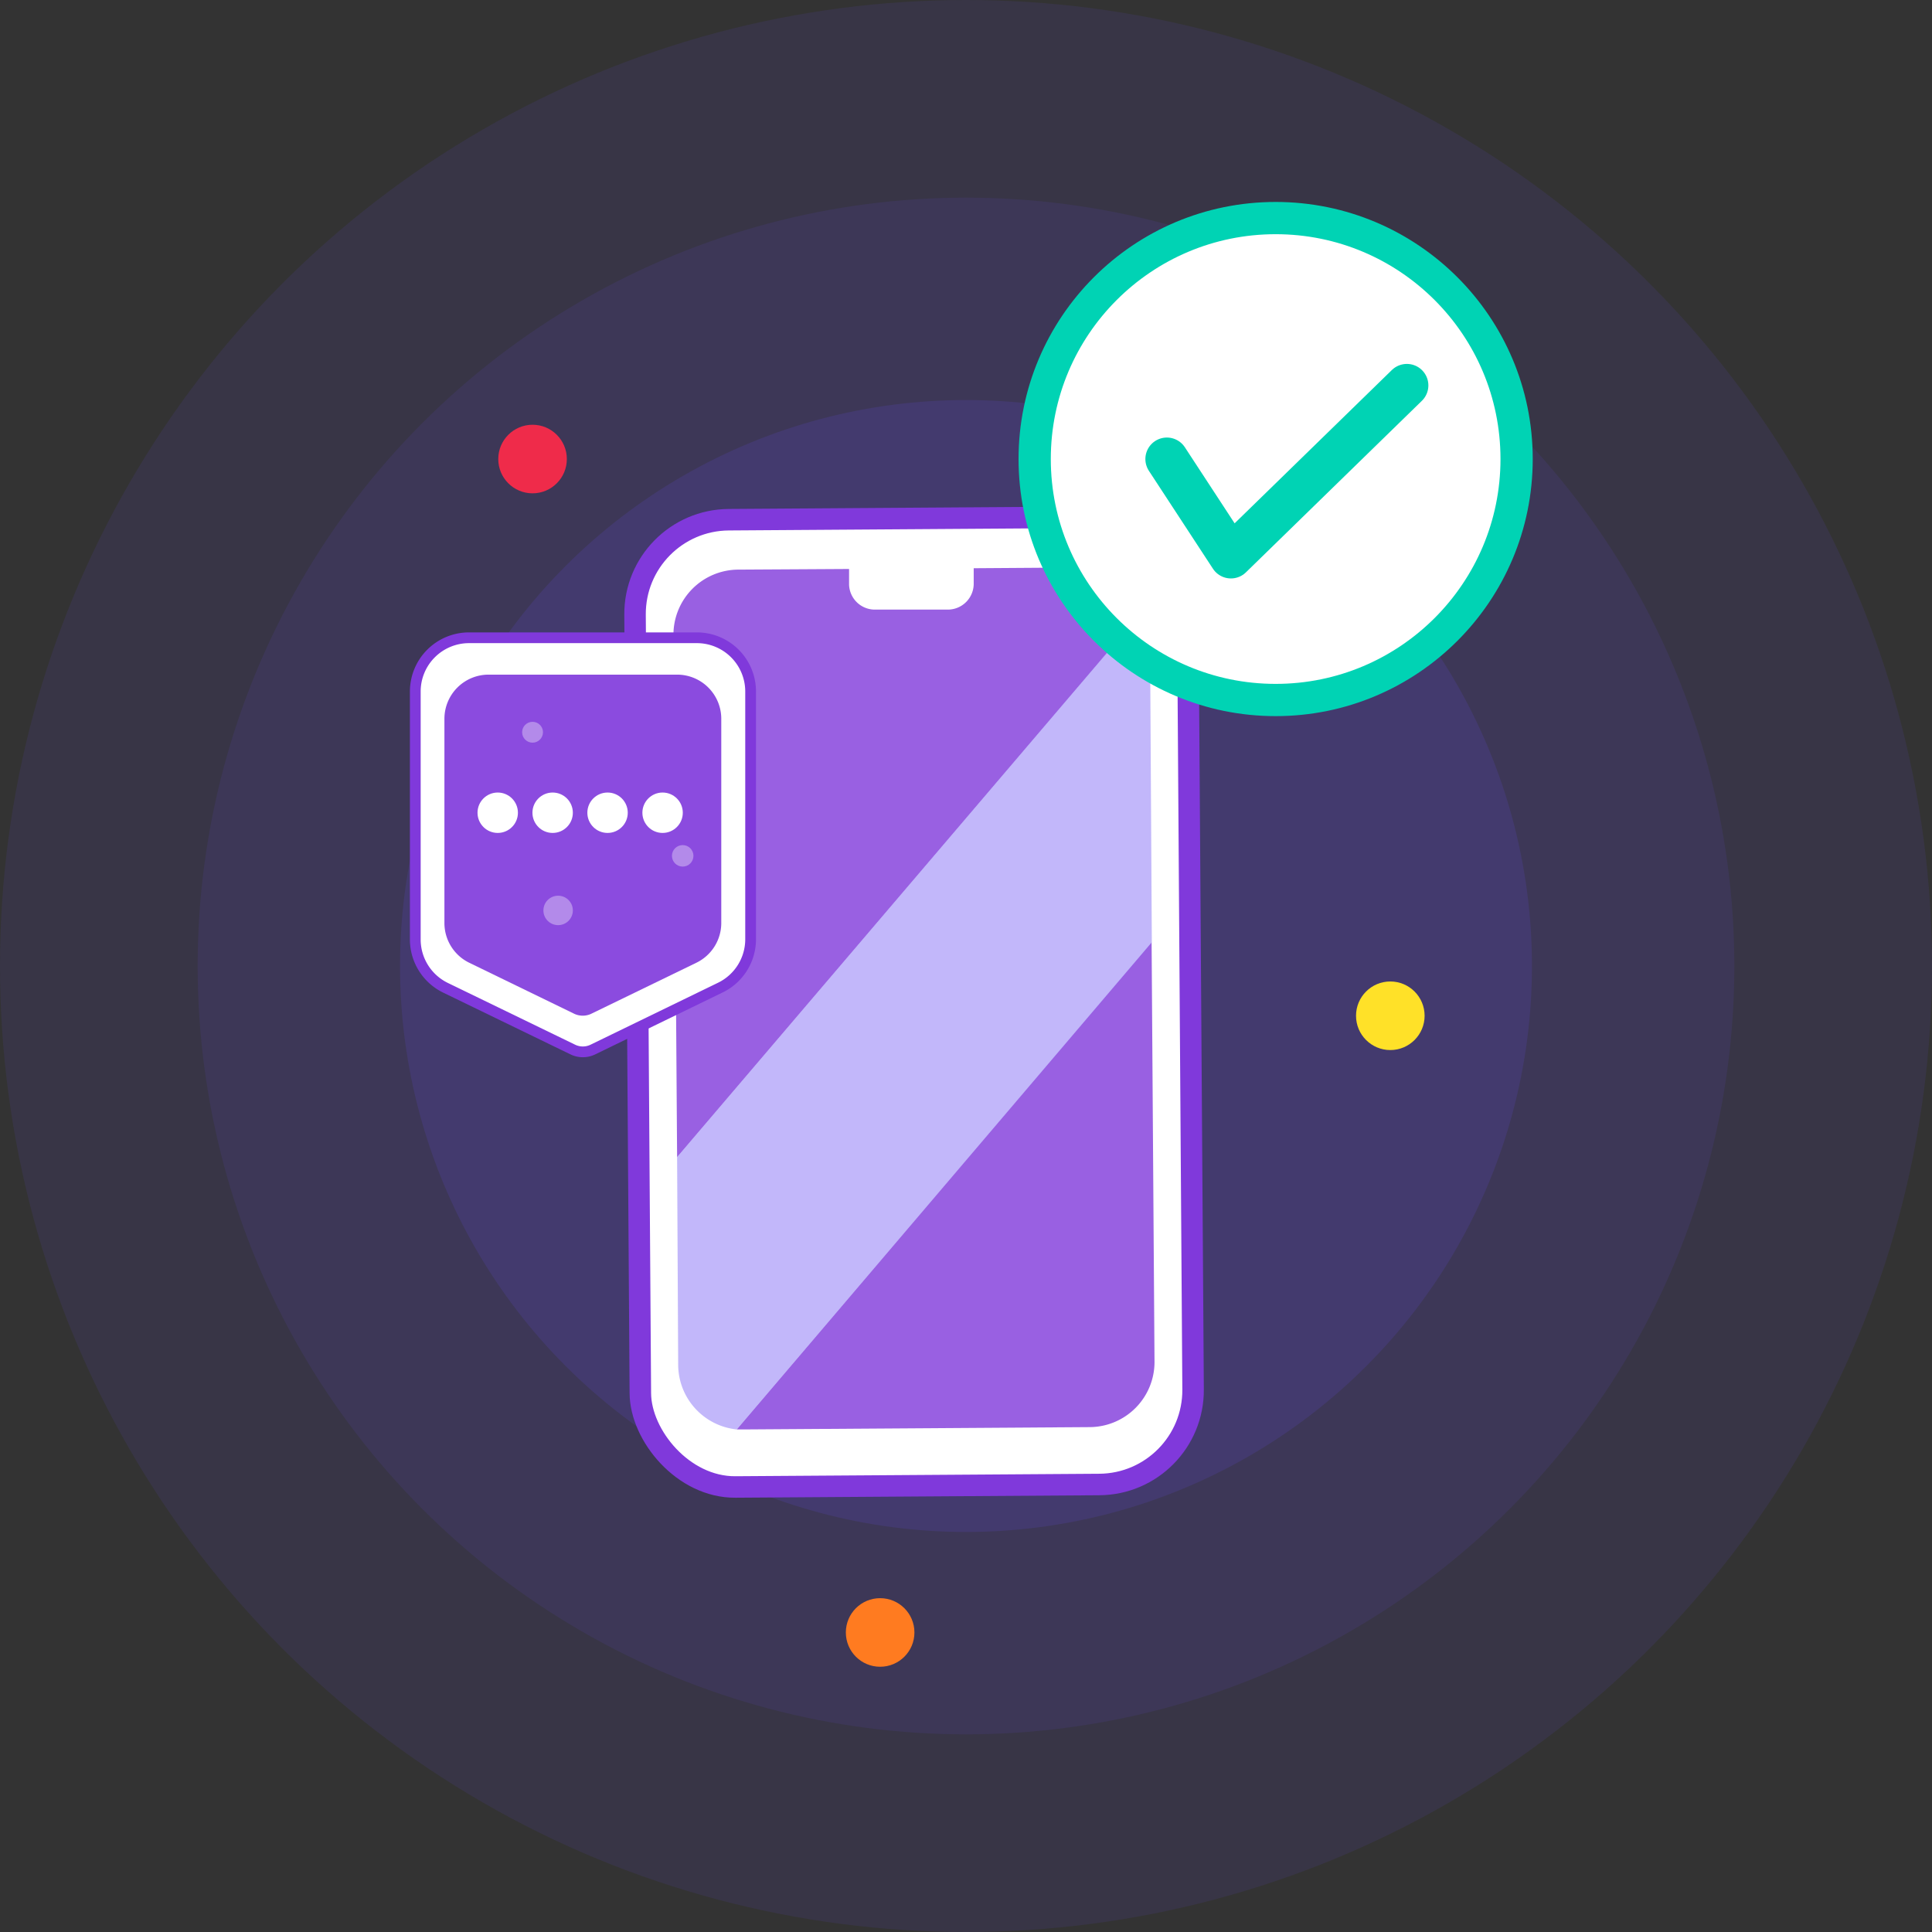 <svg xmlns="http://www.w3.org/2000/svg" id="otp_Illus" width="191.744" height="191.744" data-name="otp Illus" viewBox="0 0 191.744 191.744">
    <rect x="0" y="0" width="191.744" height="191.744" fill="#333333" stroke="none"/>
    <defs>
        <style>
            .cls-1,.cls-2,.cls-8{fill:#674cf3}.cls-1{opacity:.1}.cls-2{opacity:.15}.cls-3{fill:#ef2b4a}.cls-4{fill:#ffe128}.cls-5{fill:#ff7b20}.cls-11,.cls-12,.cls-13,.cls-6,.cls-9{fill:#fff}.cls-6,.cls-9{stroke:#8039db}.cls-13,.cls-14,.cls-6,.cls-9{stroke-miterlimit:10}.cls-6{stroke-width:2.133px}.cls-10,.cls-7{fill:#8039db}.cls-7{opacity:.8}.cls-8{opacity:.4}.cls-9{stroke-width:1.067px}.cls-10{opacity:.91}.cls-12{opacity:.35}.cls-13,.cls-14{stroke:#00d3b4}.cls-13{stroke-width:3.2px}.cls-14{fill:none;stroke-linecap:round;stroke-linejoin:round;stroke-width:4.267px}
        </style>
    </defs>
    <g id="_04">
        <circle id="Oval" cx="95.872" cy="95.872" r="95.872" class="cls-1"/>
        <circle id="Oval-2" cx="76.256" cy="76.256" r="76.256" class="cls-1" data-name="Oval" transform="translate(19.616 19.616)"/>
        <circle id="Oval-3" cx="56.171" cy="56.171" r="56.171" class="cls-2" data-name="Oval" transform="translate(39.701 39.701)"/>
    </g>
    <circle id="Oval-4" cx="3.403" cy="3.403" r="3.403" class="cls-3" data-name="Oval" transform="translate(49.451 42.155)"/>
    <circle id="Oval-5" cx="3.403" cy="3.403" r="3.403" class="cls-4" data-name="Oval" transform="translate(134.581 97.408)"/>
    <circle id="Oval-6" cx="3.403" cy="3.403" r="3.403" class="cls-5" data-name="Oval" transform="translate(83.947 158.613)"/>
    <rect id="Rectangle" width="54.859" height="96" class="cls-6" rx="9.365" transform="rotate(-.39 7618.441 -9224.032)"/>
    <path id="Path" d="M47.083 4.939A6.4 6.4 0 0 0 40.768 0L29.8.075V1.59a2.571 2.571 0 0 1-2.549 2.592h-7.304a2.56 2.56 0 0 1-2.517-2.507V.15L6.4.214A6.464 6.464 0 0 0 0 6.721l.363 51.8L46.5 4.406z" class="cls-7" transform="translate(66.837 56.319)"/>
    <path id="Path-2" d="M0 48.331h.693l34.368-.231a6.464 6.464 0 0 0 6.4-6.5L41.173 0z" class="cls-7" data-name="Path" transform="translate(73.12 93.536)"/>
    <path id="Path-3" d="M46.933 2.005a6.187 6.187 0 0 0-.192-1.472L46.123 0 0 54.112l.107 20.629a6.475 6.475 0 0 0 5.813 6.4l41.195-48.33z" class="cls-8" data-name="Path" transform="translate(67.2 60.725)"/>
    <path id="Path-4" d="M30.251 34.731l-12.619 6.133a2.283 2.283 0 0 1-2.005 0l-12.64-6.133A5.333 5.333 0 0 1 0 29.952V5.333A5.333 5.333 0 0 1 5.333 0h22.614a5.333 5.333 0 0 1 5.333 5.333v24.619a5.333 5.333 0 0 1-3.029 4.779z" class="cls-9" data-name="Path" transform="translate(41.216 63.296)"/>
    <path id="Path-5" d="M24.992 28.6L14.56 33.664a1.973 1.973 0 0 1-1.664 0L2.475 28.6A4.384 4.384 0 0 1 0 24.651V4.384A4.384 4.384 0 0 1 4.384 0h18.709a4.384 4.384 0 0 1 4.384 4.384v20.267a4.384 4.384 0 0 1-2.485 3.949z" class="cls-10" data-name="Path" transform="translate(44.107 66.955)"/>
    <circle id="Oval-7" cx="2.005" cy="2.005" r="2.005" class="cls-11" data-name="Oval" transform="translate(47.392 78.656)"/>
    <circle id="Oval-8" cx="2.005" cy="2.005" r="2.005" class="cls-11" data-name="Oval" transform="translate(52.843 78.656)"/>
    <circle id="Oval-9" cx="2.005" cy="2.005" r="2.005" class="cls-11" data-name="Oval" transform="translate(58.293 78.656)"/>
    <circle id="Oval-10" cx="2.005" cy="2.005" r="2.005" class="cls-11" data-name="Oval" transform="translate(63.755 78.656)"/>
    <circle id="Oval-11" cx="1.461" cy="1.461" r="1.461" class="cls-12" data-name="Oval" transform="translate(53.931 88.896)"/>
    <circle id="Oval-12" cx="1.035" cy="1.035" r="1.035" class="cls-12" data-name="Oval" transform="translate(51.819 71.637)"/>
    <circle id="Oval-13" cx="1.067" cy="1.067" r="1.067" class="cls-12" data-name="Oval" transform="translate(66.688 83.872)"/>
    <circle id="Oval-14" cx="23.915" cy="23.915" r="23.915" class="cls-13" data-name="Oval" transform="translate(102.688 21.643)"/>
    <path id="Path-6" d="M0 7.307l6.357 9.717L23.819 0" class="cls-14" data-name="Path" transform="translate(115.808 38.251)"/>
</svg>
